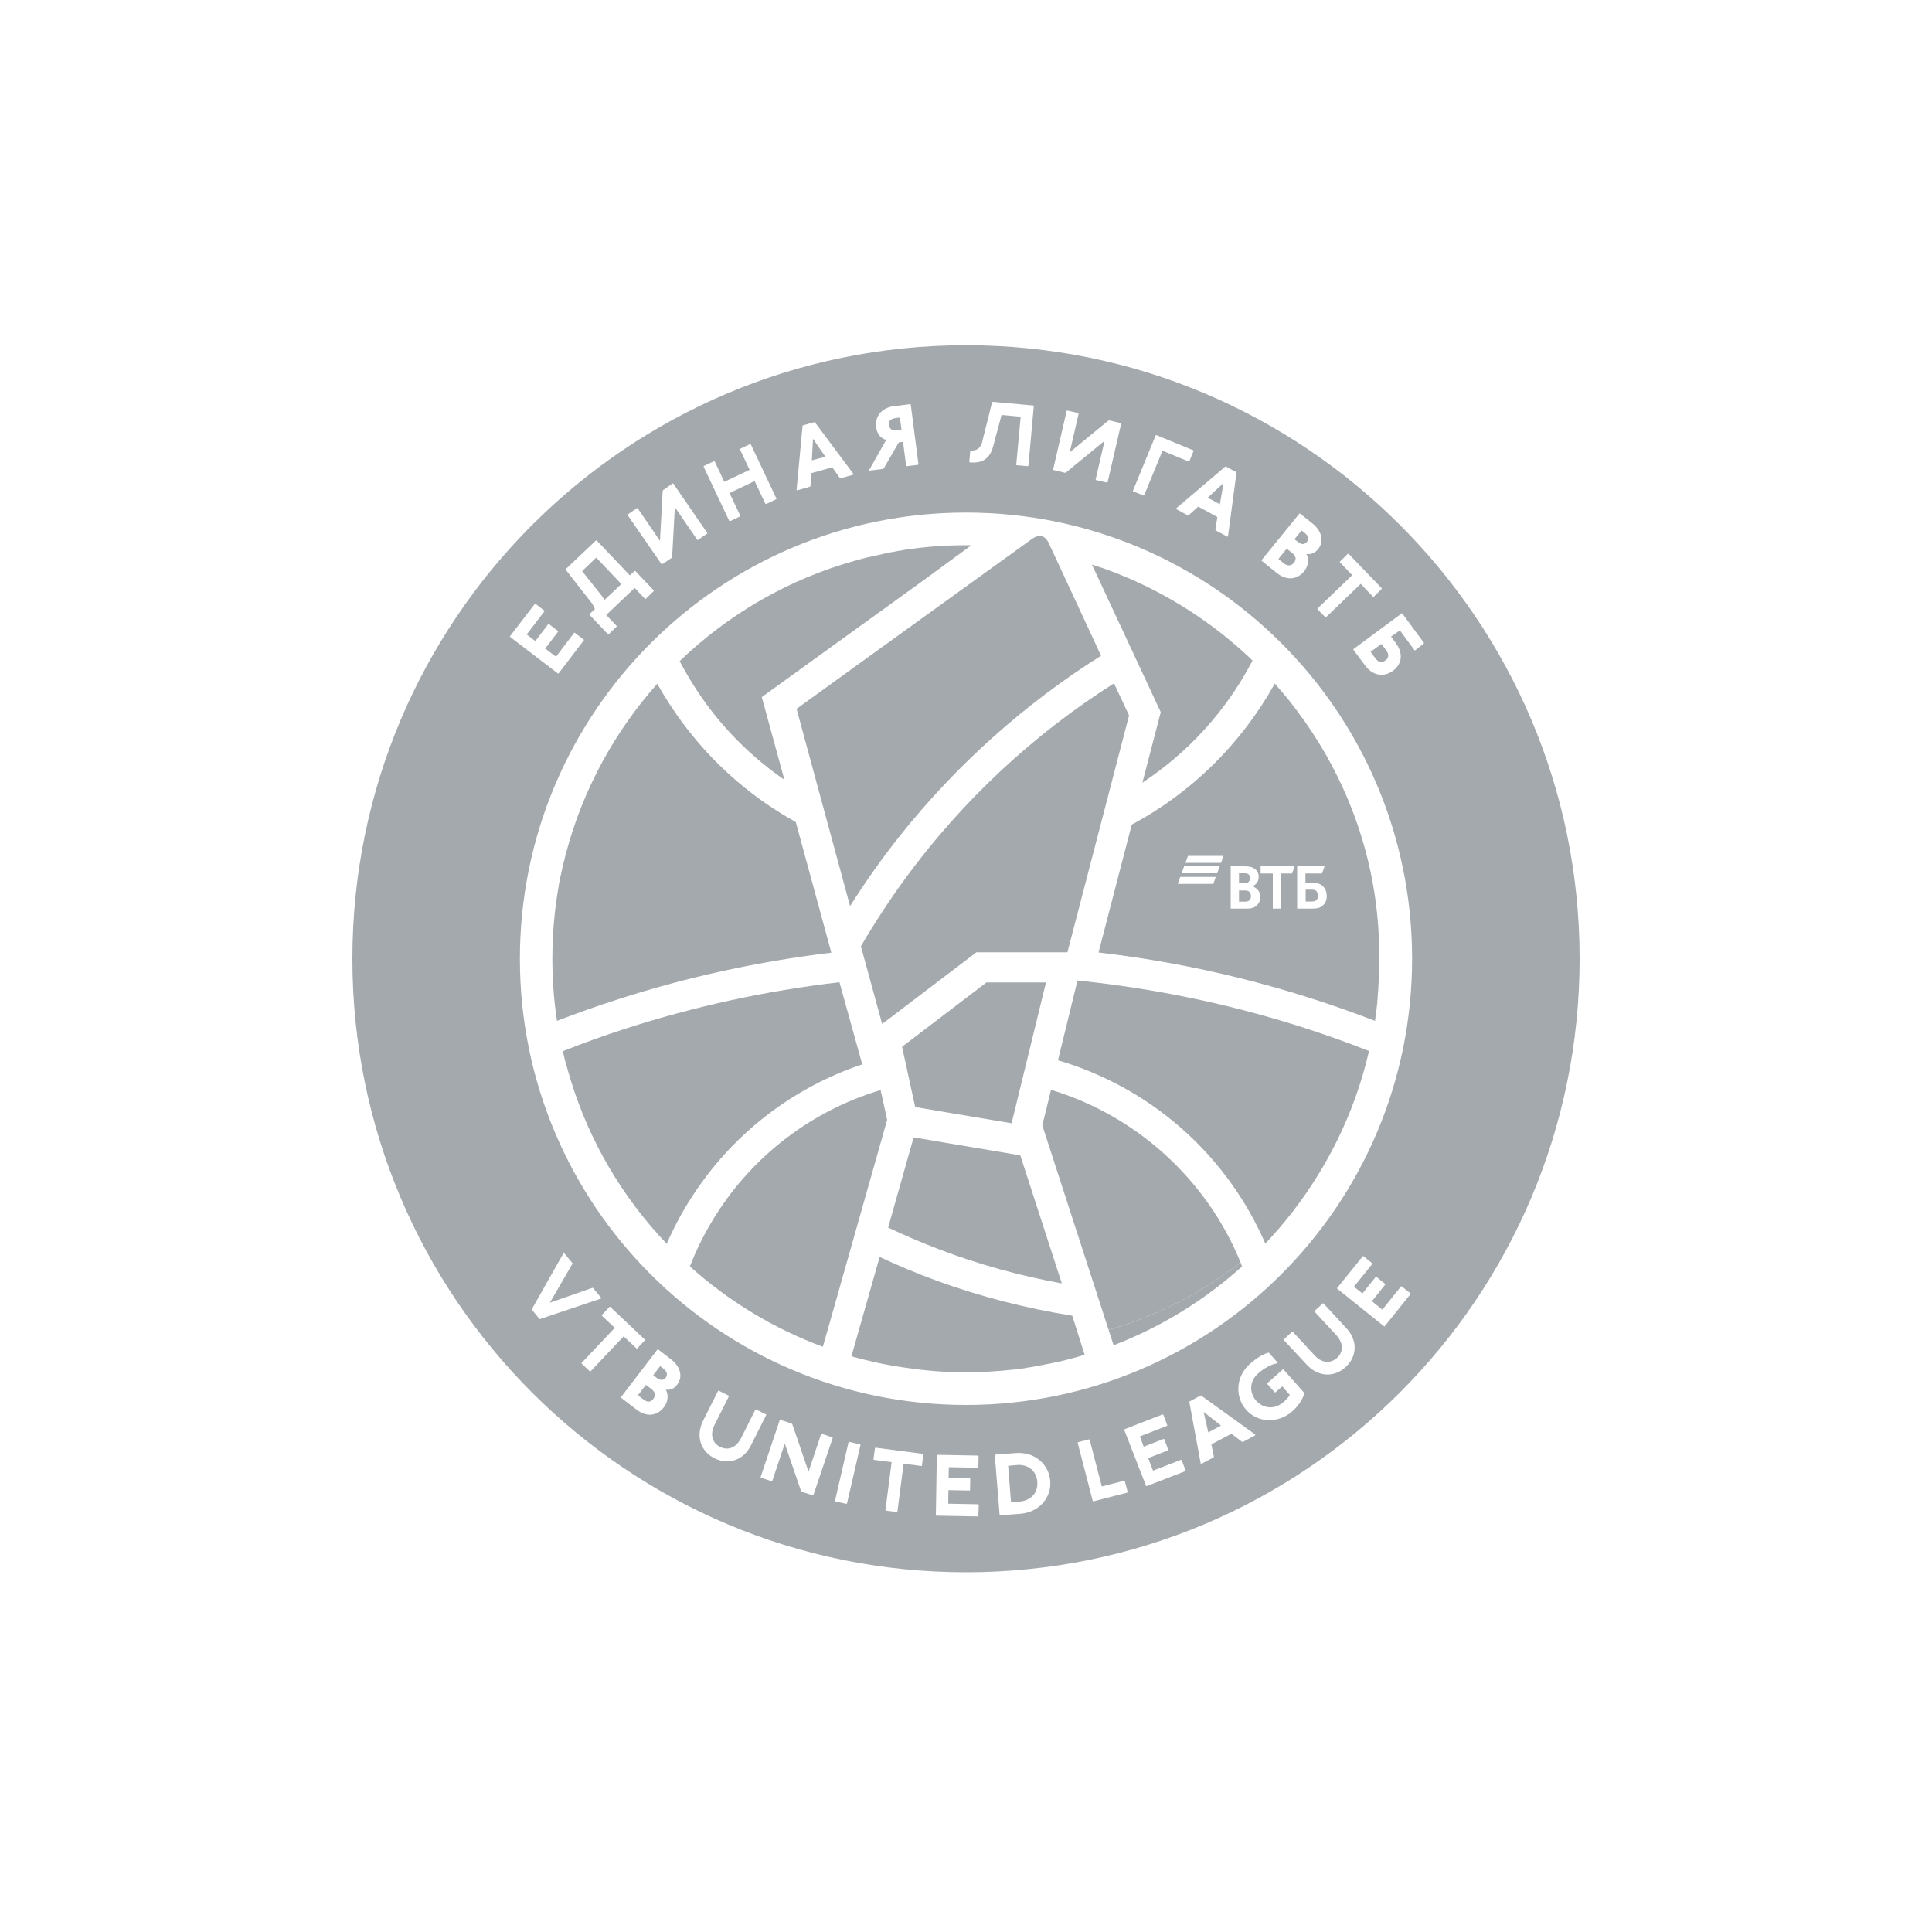 <svg width="100" height="100" viewBox="0 0 100 100" fill="none" xmlns="http://www.w3.org/2000/svg">
<path d="M57.66 35.37C53.49 38.01 49.85 41.41 46.93 45.37C46.08 46.53 45.29 47.73 44.56 48.98L45.66 53L48.04 51.19L50.54 49.29H55.25L58.44 37.03L57.66 35.37Z" fill="#A4A9AD"/>
<path d="M54.27 28.08C54.18 27.9 54.04 27.78 53.91 27.75C53.74 27.71 53.55 27.8 53.42 27.89L44.8 34.11L41.23 36.69L44 46.9C44.78 45.66 45.63 44.46 46.54 43.31C49.46 39.63 53 36.45 56.99 33.94L54.27 28.08Z" fill="#A4A9AD"/>
<path d="M51.06 50.85L48.37 52.9L46.69 54.18L47.37 57.3L49.26 57.62L52.36 58.14L54.14 50.85H51.06Z" fill="#A4A9AD"/>
<path d="M52.81 59.8L49.18 59.19L47.29 58.87L45.97 63.54C46.86 63.96 47.76 64.34 48.67 64.69C50.71 65.46 52.81 66.04 54.96 66.43L52.81 59.8Z" fill="#A4A9AD"/>
<path d="M56.16 70.13C56.04 70.17 55.92 70.2 55.8 70.24C55.92 70.2 56.04 70.17 56.16 70.13Z" fill="#A4A9AD"/>
<path d="M55.5 68.1C53.11 67.72 50.77 67.12 48.51 66.3C47.5 65.93 46.51 65.52 45.53 65.06L44.63 68.23L44.07 70.2C44.27 70.26 44.46 70.31 44.66 70.36C44.7 70.37 44.74 70.38 44.78 70.39C44.95 70.43 45.12 70.47 45.3 70.51C45.32 70.51 45.34 70.52 45.35 70.52C45.38 70.53 45.41 70.53 45.44 70.54C45.49 70.55 45.54 70.56 45.58 70.57C45.64 70.58 45.7 70.6 45.77 70.61C45.81 70.62 45.85 70.62 45.89 70.63C45.96 70.64 46.04 70.66 46.11 70.67C46.12 70.67 46.14 70.68 46.15 70.68C46.17 70.68 46.19 70.69 46.21 70.69C46.26 70.7 46.31 70.71 46.35 70.71C46.45 70.73 46.55 70.74 46.65 70.76C46.67 70.76 46.69 70.77 46.7 70.77C46.72 70.77 46.74 70.78 46.76 70.78C46.79 70.78 46.82 70.79 46.85 70.79C46.95 70.8 47.05 70.82 47.15 70.83C47.16 70.83 47.18 70.83 47.19 70.84C47.48 70.88 47.77 70.91 48.06 70.94C48.69 71 49.33 71.03 49.98 71.03C50.82 71.03 51.64 70.98 52.45 70.89C52.46 70.89 52.47 70.89 52.49 70.89C52.67 70.87 52.84 70.85 53.02 70.82C53.04 70.82 53.05 70.82 53.07 70.81C53.08 70.81 53.1 70.81 53.11 70.8C53.27 70.78 53.43 70.75 53.59 70.72C53.66 70.71 53.74 70.69 53.81 70.68C53.9 70.66 53.98 70.65 54.07 70.63C54.25 70.6 54.43 70.56 54.61 70.52C54.63 70.52 54.66 70.51 54.68 70.51C55.05 70.43 55.42 70.33 55.78 70.23C55.9 70.2 56.02 70.16 56.14 70.12L55.5 68.1Z" fill="#A4A9AD"/>
<path d="M56.53 29.23C56.55 29.24 56.56 29.24 56.58 29.25C56.56 29.24 56.54 29.24 56.53 29.23Z" fill="#A4A9AD"/>
<path d="M46.24 28.55C46.4 28.52 46.56 28.5 46.71 28.47C46.55 28.5 46.4 28.52 46.24 28.55Z" fill="#A4A9AD"/>
<path d="M45.24 28.75C45.32 28.73 45.39 28.72 45.47 28.7C45.4 28.72 45.32 28.73 45.24 28.75Z" fill="#A4A9AD"/>
<path d="M50.28 28.22C50.19 28.22 50.1 28.21 50 28.21C48.89 28.21 47.81 28.3 46.75 28.46C47.81 28.3 48.9 28.21 50.01 28.21C50.09 28.22 50.18 28.22 50.28 28.22Z" fill="#A4A9AD"/>
<path d="M44.28 28.99C44.29 28.99 44.31 28.98 44.32 28.98C44.3 28.99 44.29 28.99 44.28 28.99Z" fill="#A4A9AD"/>
<path d="M44.76 28.87C44.8 28.86 44.85 28.85 44.89 28.84C44.84 28.85 44.8 28.86 44.76 28.87Z" fill="#A4A9AD"/>
<path d="M45.74 28.65C45.85 28.63 45.97 28.61 46.08 28.58C45.97 28.6 45.85 28.62 45.74 28.65Z" fill="#A4A9AD"/>
<path d="M71.36 51.12C71.35 51.22 71.35 51.31 71.34 51.41C71.34 51.31 71.35 51.22 71.36 51.12Z" fill="#A4A9AD"/>
<path d="M64.35 33.75C64.39 33.78 64.42 33.82 64.46 33.85C64.42 33.81 64.39 33.78 64.35 33.75Z" fill="#A4A9AD"/>
<path d="M71.38 50.64C71.37 50.75 71.37 50.87 71.36 50.98C71.37 50.87 71.38 50.75 71.38 50.64Z" fill="#A4A9AD"/>
<path d="M64.84 34.2C64.82 34.18 64.79 34.16 64.77 34.13C64.79 34.15 64.81 34.18 64.84 34.2Z" fill="#A4A9AD"/>
<path d="M71.27 52.04C71.27 52.08 71.26 52.12 71.26 52.16C71.26 52.11 71.27 52.08 71.27 52.04Z" fill="#A4A9AD"/>
<path d="M56.97 29.38C57.02 29.4 57.07 29.41 57.13 29.43C57.07 29.42 57.02 29.4 56.97 29.38Z" fill="#A4A9AD"/>
<path d="M71.4 50.11C71.4 50.26 71.39 50.4 71.39 50.55C71.39 50.4 71.4 50.25 71.4 50.11Z" fill="#A4A9AD"/>
<path d="M71.32 51.59C71.31 51.67 71.3 51.75 71.3 51.82C71.3 51.74 71.31 51.66 71.32 51.59Z" fill="#A4A9AD"/>
<path d="M63.92 33.37C63.93 33.38 63.93 33.38 63.94 33.39C63.94 33.38 63.93 33.38 63.92 33.37Z" fill="#A4A9AD"/>
<path d="M29.51 55.83C29.51 55.82 29.5 55.8 29.5 55.79C29.5 55.8 29.5 55.82 29.51 55.83Z" fill="#A4A9AD"/>
<path d="M46.72 70.78C46.56 70.75 46.39 70.73 46.23 70.7C46.39 70.73 46.55 70.76 46.72 70.78Z" fill="#A4A9AD"/>
<path d="M45.58 70.58C45.51 70.56 45.43 70.55 45.36 70.53C45.43 70.54 45.51 70.56 45.58 70.58Z" fill="#A4A9AD"/>
<path d="M53.04 70.82C52.87 70.84 52.69 70.87 52.51 70.89C52.69 70.87 52.86 70.84 53.04 70.82Z" fill="#A4A9AD"/>
<path d="M54.69 70.52C54.67 70.53 54.64 70.53 54.62 70.53C54.64 70.53 54.67 70.52 54.69 70.52Z" fill="#A4A9AD"/>
<path d="M53.61 70.73C53.45 70.76 53.29 70.78 53.13 70.81C53.28 70.78 53.44 70.76 53.61 70.73Z" fill="#A4A9AD"/>
<path d="M54.08 70.64C53.99 70.66 53.91 70.67 53.82 70.69C53.91 70.68 54 70.66 54.08 70.64Z" fill="#A4A9AD"/>
<path d="M46.16 70.69C46.03 70.67 45.91 70.64 45.78 70.62C45.91 70.64 46.03 70.67 46.16 70.69Z" fill="#A4A9AD"/>
<path d="M29.32 55.17C29.31 55.14 29.3 55.11 29.29 55.08C29.3 55.11 29.31 55.14 29.32 55.17Z" fill="#A4A9AD"/>
<path d="M29.13 54.41C29.13 54.42 29.13 54.43 29.14 54.44C29.13 54.42 29.13 54.41 29.13 54.41Z" fill="#A4A9AD"/>
<path d="M64.29 65.55C64.26 65.48 64.23 65.41 64.21 65.34C62.21 66.91 59.9 68.11 57.38 68.83L57.64 69.63C60.11 68.68 62.36 67.29 64.29 65.55Z" fill="#A4A9AD"/>
<path d="M50.28 28.22C50.19 28.22 50.1 28.22 50.01 28.22C48.9 28.22 47.82 28.3 46.75 28.47C46.74 28.47 46.73 28.47 46.72 28.48C46.56 28.5 46.4 28.53 46.25 28.56C46.2 28.57 46.15 28.58 46.09 28.59C45.98 28.61 45.86 28.63 45.75 28.66C45.66 28.68 45.57 28.7 45.49 28.72C45.41 28.74 45.34 28.75 45.26 28.77C45.14 28.8 45.02 28.83 44.9 28.85C44.86 28.86 44.81 28.87 44.77 28.88C44.62 28.92 44.48 28.96 44.33 29C44.32 29 44.3 29.01 44.29 29.01C40.82 29.97 37.7 31.79 35.18 34.22C35.63 35.08 36.15 35.9 36.73 36.67C37.81 38.09 39.12 39.34 40.6 40.36L39.43 36.08L47.67 30.13L50.28 28.22Z" fill="#A4A9AD"/>
<path d="M64.77 34.13C64.67 34.03 64.57 33.94 64.46 33.84C64.42 33.81 64.39 33.77 64.35 33.74C64.22 33.62 64.08 33.5 63.94 33.38C63.93 33.37 63.93 33.37 63.92 33.36C61.91 31.64 59.6 30.3 57.12 29.42C57.07 29.4 57.02 29.38 56.96 29.37C56.83 29.32 56.7 29.28 56.57 29.24C56.55 29.23 56.54 29.23 56.52 29.23L57.03 30.32L60.08 36.86L59.13 40.51C61.48 38.96 63.43 36.83 64.75 34.34C64.78 34.29 64.81 34.24 64.83 34.19C64.81 34.18 64.79 34.15 64.77 34.13Z" fill="#A4A9AD"/>
<path d="M45.58 56.42C41.99 57.5 38.97 59.83 37.02 62.94C36.51 63.76 36.06 64.63 35.71 65.55C37.7 67.34 40.03 68.76 42.59 69.71L43.19 67.6L45.92 57.96L45.58 56.42Z" fill="#A4A9AD"/>
<path d="M43.45 50.84C39.64 51.28 35.89 52.1 32.26 53.28C31.21 53.62 30.16 54 29.13 54.41C29.13 54.42 29.13 54.43 29.14 54.44C29.19 54.66 29.24 54.88 29.3 55.09C29.31 55.12 29.32 55.15 29.33 55.18C29.39 55.39 29.44 55.59 29.51 55.8C29.51 55.81 29.52 55.83 29.52 55.84C30.5 59.08 32.23 61.99 34.51 64.38C34.92 63.43 35.42 62.52 35.99 61.68C38.04 58.62 41.06 56.29 44.63 55.09L43.45 50.84Z" fill="#A4A9AD"/>
<path d="M41.19 42.55C39.08 41.38 37.21 39.8 35.72 37.92C35.09 37.13 34.52 36.28 34.02 35.39C31.84 37.84 30.21 40.79 29.33 44.04C29.31 44.1 29.3 44.16 29.28 44.22C29.26 44.29 29.24 44.36 29.23 44.43C29.2 44.53 29.18 44.64 29.15 44.74C29.14 44.79 29.13 44.83 29.12 44.88C29.09 45.01 29.06 45.14 29.03 45.28C29.02 45.31 29.02 45.33 29.01 45.36C28.98 45.51 28.95 45.67 28.92 45.83C28.92 45.84 28.92 45.85 28.92 45.85C28.7 47.08 28.59 48.34 28.59 49.63C28.59 50.72 28.67 51.8 28.83 52.84C29.89 52.43 30.96 52.05 32.03 51.71C35.6 50.56 39.28 49.76 43.03 49.31L41.19 42.55Z" fill="#A4A9AD"/>
<path d="M54.4 56.41L53.95 58.25L57.38 68.83C59.89 68.11 62.2 66.92 64.21 65.34C62.47 61.06 58.82 57.74 54.4 56.41Z" fill="#A4A9AD"/>
<path d="M55.77 50.75L54.76 54.88C57.24 55.61 59.55 56.91 61.46 58.68C63.16 60.25 64.52 62.16 65.45 64.27C65.46 64.3 65.48 64.33 65.49 64.37C65.85 63.99 66.2 63.59 66.54 63.18C68.6 60.66 70.11 57.67 70.86 54.4C66.04 52.5 60.96 51.28 55.77 50.75Z" fill="#A4A9AD"/>
<path d="M29.5 55.79C29.44 55.59 29.38 55.38 29.33 55.17C29.38 55.38 29.44 55.59 29.5 55.79Z" fill="#A4A9AD"/>
<path d="M29.3 55.08C29.24 54.86 29.19 54.65 29.14 54.43C29.19 54.65 29.24 54.87 29.3 55.08Z" fill="#A4A9AD"/>
<path d="M46.77 70.79C46.75 70.79 46.73 70.78 46.71 70.78C46.73 70.79 46.75 70.79 46.77 70.79Z" fill="#A4A9AD"/>
<path d="M53.12 70.81C53.09 70.81 53.06 70.82 53.04 70.82C53.06 70.82 53.09 70.81 53.12 70.81Z" fill="#A4A9AD"/>
<path d="M53.83 70.69C53.76 70.7 53.68 70.72 53.61 70.73C53.68 70.72 53.75 70.7 53.83 70.69Z" fill="#A4A9AD"/>
<path d="M54.62 70.53C54.44 70.57 54.26 70.61 54.08 70.64C54.26 70.61 54.44 70.57 54.62 70.53Z" fill="#A4A9AD"/>
<path d="M46.22 70.7C46.2 70.7 46.18 70.69 46.16 70.69C46.18 70.69 46.2 70.7 46.22 70.7Z" fill="#A4A9AD"/>
<path d="M45.78 70.62C45.71 70.61 45.64 70.59 45.58 70.58C45.65 70.59 45.71 70.6 45.78 70.62Z" fill="#A4A9AD"/>
<path d="M46.71 28.47C46.72 28.47 46.73 28.47 46.74 28.46C46.73 28.47 46.72 28.47 46.71 28.47Z" fill="#A4A9AD"/>
<path d="M46.08 28.58C46.13 28.57 46.18 28.56 46.24 28.55C46.19 28.56 46.13 28.57 46.08 28.58Z" fill="#A4A9AD"/>
<path d="M56.58 29.25C56.71 29.29 56.84 29.34 56.97 29.38C56.84 29.34 56.71 29.29 56.58 29.25Z" fill="#A4A9AD"/>
<path d="M64.46 33.85C64.56 33.94 64.66 34.04 64.77 34.14C64.67 34.04 64.56 33.94 64.46 33.85Z" fill="#A4A9AD"/>
<path d="M63.95 33.39C64.09 33.51 64.22 33.63 64.36 33.75C64.22 33.63 64.08 33.51 63.95 33.39Z" fill="#A4A9AD"/>
<path d="M45.47 28.7C45.56 28.68 45.65 28.66 45.73 28.64C45.65 28.66 45.56 28.68 45.47 28.7Z" fill="#A4A9AD"/>
<path d="M44.89 28.84C45.01 28.81 45.13 28.78 45.25 28.76C45.12 28.78 45.01 28.81 44.89 28.84Z" fill="#A4A9AD"/>
<path d="M44.32 28.98C44.47 28.94 44.61 28.9 44.76 28.86C44.61 28.91 44.46 28.94 44.32 28.98Z" fill="#A4A9AD"/>
<path d="M71.3 51.82C71.29 51.89 71.29 51.96 71.28 52.04C71.28 51.96 71.29 51.89 71.3 51.82Z" fill="#A4A9AD"/>
<path d="M71.33 51.41C71.33 51.47 71.32 51.53 71.31 51.59C71.32 51.53 71.33 51.47 71.33 51.41Z" fill="#A4A9AD"/>
<path d="M71.37 50.98C71.37 51.03 71.36 51.07 71.36 51.12C71.36 51.08 71.36 51.03 71.37 50.98Z" fill="#A4A9AD"/>
<path fill-rule="evenodd" clip-rule="evenodd" d="M34.35 70.85L34.17 70.71L33.81 71.18L33.99 71.32C34.19 71.47 34.35 71.45 34.46 71.31C34.56 71.16 34.54 71 34.35 70.85Z" fill="#A4A9AD"/>
<path fill-rule="evenodd" clip-rule="evenodd" d="M31.29 31.05L32.16 30.23L30.86 28.86L30.13 29.56L31.18 30.88C31.19 30.92 31.22 30.95 31.29 31.05Z" fill="#A4A9AD"/>
<path fill-rule="evenodd" clip-rule="evenodd" d="M42.08 22.71L42.02 23.83L42.72 23.64L42.08 22.71Z" fill="#A4A9AD"/>
<path fill-rule="evenodd" clip-rule="evenodd" d="M33.72 71.9L33.43 71.68L33.02 72.22L33.31 72.44C33.49 72.58 33.67 72.6 33.82 72.4C33.97 72.2 33.89 72.04 33.72 71.9Z" fill="#A4A9AD"/>
<path fill-rule="evenodd" clip-rule="evenodd" d="M67.64 28.05C67.75 27.91 67.74 27.75 67.55 27.6L67.37 27.46L67 27.91L67.18 28.05C67.37 28.2 67.52 28.19 67.64 28.05Z" fill="#A4A9AD"/>
<path fill-rule="evenodd" clip-rule="evenodd" d="M52.63 75.83L52.18 75.87L52.33 77.76L52.78 77.72C53.36 77.67 53.74 77.26 53.69 76.7C53.65 76.13 53.21 75.78 52.63 75.83Z" fill="#A4A9AD"/>
<path fill-rule="evenodd" clip-rule="evenodd" d="M66.97 29.13C67.13 28.94 67.06 28.77 66.89 28.63L66.6 28.4L66.17 28.93L66.45 29.16C66.63 29.29 66.81 29.32 66.97 29.13Z" fill="#A4A9AD"/>
<path fill-rule="evenodd" clip-rule="evenodd" d="M63.33 25L62.51 25.76L63.14 26.1L63.33 25Z" fill="#A4A9AD"/>
<path fill-rule="evenodd" clip-rule="evenodd" d="M46.44 22.27L46.66 22.24L46.58 21.61L46.36 21.64C46.11 21.67 45.99 21.78 46.02 22C46.05 22.23 46.19 22.3 46.44 22.27Z" fill="#A4A9AD"/>
<path fill-rule="evenodd" clip-rule="evenodd" d="M63.2 73.79L62.3 73.08L62.54 74.14L63.2 73.79Z" fill="#A4A9AD"/>
<path fill-rule="evenodd" clip-rule="evenodd" d="M71.5 33.33L70.94 33.74L71.17 34.05C71.33 34.27 71.5 34.34 71.71 34.18C71.91 34.03 71.89 33.85 71.73 33.63L71.5 33.33Z" fill="#A4A9AD"/>
<path fill-rule="evenodd" clip-rule="evenodd" d="M50 17.87C32.46 17.87 18.24 32.09 18.24 49.63C18.24 67.17 32.46 81.38 50 81.38C67.54 81.38 81.76 67.16 81.76 49.62C81.76 32.08 67.54 17.87 50 17.87ZM69.35 29.07L69.77 28.66H69.8L71.52 30.45V30.48L71.1 30.89H71.07L70.43 30.22L68.63 31.95H68.6L68.19 31.53V31.5L69.99 29.77L69.35 29.1V29.07ZM67.26 26.58H67.29L67.94 27.1C68.4 27.47 68.56 28.01 68.22 28.43C68.05 28.64 67.82 28.71 67.62 28.67C67.76 28.93 67.72 29.3 67.51 29.56C67.11 30.05 66.55 30.03 66.09 29.66L65.3 29.02V28.99L67.26 26.58ZM63.44 24.14L63.99 24.44L64 24.47L63.56 27.77L63.53 27.78L62.92 27.45L62.91 27.42L63.01 26.76L62.02 26.22L61.52 26.67L61.49 26.68L60.88 26.35L60.87 26.32L63.41 24.16L63.44 24.14ZM59.82 22.53L59.85 22.52L61.77 23.31L61.78 23.34L61.56 23.88L61.53 23.89L60.17 23.33L59.22 25.64L59.19 25.65L58.65 25.43L58.64 25.4L59.82 22.53ZM55.21 21.27L55.24 21.25L55.81 21.38L55.83 21.41L55.37 23.41L57.37 21.77L57.42 21.76L58.01 21.9L58.03 21.93L57.33 24.96L57.3 24.98L56.73 24.85L56.71 24.82L57.17 22.82L55.17 24.46L55.12 24.47L54.53 24.33L54.51 24.3L55.21 21.27ZM50.22 23.34L50.24 23.32C50.51 23.34 50.72 23.23 50.82 22.94L51.35 20.82L51.4 20.8L53.49 20.99L53.51 21.01L53.23 24.11L53.2 24.13L52.62 24.08L52.6 24.06L52.83 21.57L51.84 21.48L51.39 23.16C51.2 23.8 50.77 23.99 50.19 23.93L50.17 23.9L50.22 23.34ZM45.35 22.1C45.28 21.59 45.61 21.11 46.24 21.03L47.11 20.92L47.14 20.94L47.54 24.03L47.52 24.06L46.94 24.13L46.9 24.1L46.74 22.87L46.52 22.9L45.74 24.25L45.72 24.27L45.01 24.36L44.98 24.34L45.87 22.77C45.56 22.68 45.39 22.45 45.35 22.1ZM41.54 22.05L41.55 22.02L42.16 21.85L42.19 21.87L44.18 24.54L44.17 24.57L43.5 24.76L43.47 24.74L43.08 24.19L42 24.49L41.95 25.16L41.93 25.19L41.26 25.38L41.23 25.36L41.54 22.05ZM36.43 24.12L36.96 23.87L36.99 23.88L37.49 24.94L38.8 24.32L38.3 23.26L38.31 23.23L38.84 22.98L38.86 23L40.19 25.81L40.18 25.84L39.65 26.09L39.62 26.08L39.06 24.9L37.76 25.52L38.32 26.7L38.31 26.73L37.78 26.98L37.75 26.97L36.42 24.16L36.43 24.12ZM32.49 26.63L32.97 26.3H33L34.16 27.99L34.3 25.41L34.32 25.37L34.82 25.02L34.85 25.03L36.61 27.59L36.6 27.62L36.12 27.95L36.09 27.94L34.93 26.25L34.79 28.83L34.77 28.87L34.27 29.21L34.24 29.2L32.47 26.64L32.49 26.63ZM29.28 29.46L30.85 27.97H30.88L32.6 29.78L32.85 29.55H32.88L33.84 30.56V30.59L33.42 31H33.39L32.85 30.43L31.38 31.83L31.92 32.4V32.43L31.5 32.83H31.47L30.51 31.82V31.79L30.79 31.52C30.76 31.42 30.71 31.35 30.64 31.23L29.29 29.5L29.28 29.46ZM26.39 32.94L27.68 31.26L27.71 31.25L28.18 31.61V31.64L27.26 32.84L27.71 33.18L28.38 32.3H28.41L28.88 32.66L28.89 32.69L28.22 33.57L28.78 33.99L29.72 32.75H29.75L30.22 33.11V33.14L28.91 34.86H28.88L26.41 32.97L26.39 32.94ZM27.93 68.28L27.53 67.79V67.76L29.17 64.86H29.2L29.63 65.38V65.41L28.46 67.43L30.66 66.66H30.69L31.12 67.18V67.21L27.96 68.27L27.93 68.28ZM30.53 70.98L30.1 70.58V70.55L31.82 68.73L31.15 68.1V68.07L31.55 67.64H31.58L33.38 69.34V69.37L32.98 69.8H32.95L32.28 69.17L30.56 70.99L30.53 70.98ZM35.05 71.67C34.89 71.89 34.66 71.96 34.46 71.93C34.61 72.18 34.58 72.56 34.37 72.83C33.99 73.33 33.42 73.33 32.96 72.97L32.15 72.35L32.14 72.32L34.03 69.85L34.06 69.84L34.72 70.35C35.19 70.7 35.38 71.24 35.05 71.67ZM36.98 75.48C36.3 75.14 35.98 74.37 36.39 73.54L37.17 71.99L37.2 71.98L37.72 72.24L37.73 72.27L36.99 73.74C36.72 74.28 36.89 74.7 37.27 74.89C37.65 75.08 38.09 74.97 38.36 74.43L39.1 72.96L39.13 72.95L39.65 73.21L39.66 73.24L38.88 74.79C38.47 75.63 37.66 75.82 36.98 75.48ZM42.1 77.39L42.07 77.4L41.49 77.21L41.46 77.17L40.62 74.72L39.97 76.66L39.94 76.67L39.38 76.48L39.37 76.45L40.36 73.5L40.39 73.49L40.97 73.68L41.01 73.72L41.85 76.17L42.5 74.23L42.53 74.21L43.09 74.4L43.1 74.43L42.1 77.39ZM43.84 77.82L43.81 77.84L43.24 77.71L43.22 77.68L43.92 74.65L43.95 74.63L44.52 74.76L44.54 74.79L43.84 77.82ZM47.72 75.86L47.69 75.88L46.77 75.76L46.45 78.24L46.43 78.26L45.85 78.19L45.83 78.16L46.15 75.68L45.23 75.56L45.21 75.53L45.29 74.95L45.31 74.93L47.77 75.25L47.79 75.27L47.72 75.86ZM50.64 78.47L50.62 78.49L48.46 78.45L48.44 78.43L48.49 75.32L48.51 75.3L50.63 75.34L50.65 75.36L50.64 75.95L50.62 75.97L49.11 75.94L49.1 76.5L50.2 76.52L50.22 76.54L50.21 77.13L50.19 77.15L49.09 77.13L49.08 77.83L50.64 77.86L50.66 77.88L50.64 78.47ZM52.83 78.35L51.77 78.43L51.74 78.41L51.49 75.31L51.51 75.29L52.57 75.21C53.54 75.13 54.29 75.78 54.36 76.65C54.43 77.51 53.79 78.27 52.83 78.35ZM58.34 77.26L56.59 77.71L56.56 77.69L55.78 74.68L55.8 74.65L56.37 74.5L56.4 74.52L57.03 76.94L58.19 76.64L58.22 76.66L58.37 77.23L58.34 77.26ZM61.37 76.14L59.35 76.92L59.32 76.91L58.19 74.01L58.2 73.98L60.18 73.21L60.21 73.22L60.42 73.77L60.41 73.8L59 74.35L59.2 74.88L60.23 74.48L60.26 74.49L60.47 75.04L60.46 75.07L59.43 75.47L59.68 76.12L61.13 75.56L61.16 75.57L61.37 76.12V76.14ZM64.96 74.3L64.32 74.64L64.29 74.63L63.74 74.21L62.7 74.76L62.83 75.4L62.82 75.43L62.18 75.77L62.15 75.76L61.56 72.57L61.57 72.54L62.15 72.23L62.18 72.24L64.97 74.25L64.96 74.3ZM66.89 73.05C66.16 73.69 65.11 73.66 64.5 72.97C63.9 72.29 63.97 71.24 64.69 70.6C65.01 70.32 65.31 70.11 65.67 70.01L66.13 70.53V70.56C65.74 70.63 65.41 70.84 65.12 71.09C64.66 71.49 64.66 72.1 65.02 72.5C65.38 72.91 65.98 72.98 66.45 72.56C66.57 72.45 66.71 72.3 66.76 72.2L66.37 71.76L66.01 72.07H65.98L65.59 71.63V71.6L66.4 70.88H66.43L67.52 72.11C67.4 72.48 67.19 72.78 66.89 73.05ZM69.65 70.76C69.09 71.28 68.26 71.31 67.63 70.63L66.45 69.36V69.33L66.88 68.93H66.91L68.03 70.14C68.44 70.59 68.89 70.57 69.21 70.28C69.52 69.99 69.57 69.55 69.16 69.1L68.04 67.89V67.86L68.47 67.46H68.5L69.68 68.74C70.31 69.41 70.22 70.24 69.65 70.76ZM71.67 68.65H71.64L69.21 66.7V66.67L70.54 65.02H70.57L71.03 65.39V65.42L70.08 66.6L70.52 66.95L71.21 66.09H71.24L71.7 66.46V66.49L71.01 67.35L71.55 67.79L72.52 66.58H72.55L73.01 66.95V66.98L71.67 68.65ZM50 72.72C37.25 72.72 26.91 62.38 26.91 49.63C26.91 36.88 37.25 26.53 50 26.53C62.75 26.53 73.09 36.87 73.09 49.62C73.09 62.37 62.75 72.72 50 72.72ZM73.25 33.66H73.22L72.46 32.63L72 32.95L72.25 33.29C72.61 33.78 72.61 34.34 72.1 34.72C71.59 35.09 71.03 34.94 70.67 34.46L70.05 33.63V33.6L72.55 31.75H72.58L73.7 33.27V33.3L73.25 33.66Z" fill="#A4A9AD"/>
<path d="M67.91 46.05H67.58V46.66H67.91C68.04 46.66 68.11 46.63 68.16 46.56C68.19 46.53 68.22 46.47 68.22 46.35C68.22 46.24 68.18 46.16 68.11 46.1C68.07 46.07 68.01 46.05 67.91 46.05Z" fill="#A4A9AD"/>
<path d="M64.42 46.09H64.13V46.67H64.43C64.52 46.67 64.6 46.66 64.66 46.61C64.72 46.55 64.75 46.48 64.75 46.39C64.75 46.32 64.73 46.25 64.69 46.2C64.64 46.11 64.56 46.09 64.42 46.09Z" fill="#A4A9AD"/>
<path d="M69.53 40.83C68.8 39.21 67.85 37.67 66.71 36.24C66.47 35.95 66.23 35.66 65.98 35.38C65.97 35.4 65.96 35.42 65.95 35.44C64.24 38.49 61.68 41.03 58.58 42.68L57.79 45.72L56.86 49.3C61.77 49.87 66.57 51.06 71.17 52.84C71.2 52.61 71.23 52.38 71.26 52.15C71.26 52.11 71.27 52.07 71.27 52.03C71.28 51.96 71.29 51.89 71.29 51.81C71.3 51.73 71.31 51.65 71.31 51.58C71.32 51.52 71.32 51.46 71.32 51.4C71.33 51.3 71.34 51.21 71.34 51.11C71.34 51.06 71.35 51.02 71.35 50.97C71.36 50.86 71.36 50.74 71.37 50.63C71.37 50.6 71.37 50.57 71.37 50.53C71.38 50.38 71.38 50.24 71.38 50.09C71.38 50.09 71.38 50.09 71.38 50.08C71.38 49.92 71.39 49.76 71.39 49.6C71.41 46.54 70.77 43.56 69.53 40.83ZM62.8 45.75H60.96L61.09 45.39H62.93L62.8 45.75ZM63 45.2H61.16L61.29 44.84H63.13L63 45.2ZM63.2 44.66H61.36L61.49 44.3H63.33L63.2 44.66ZM64.81 47C64.73 47.02 64.65 47.03 64.49 47.03H63.7V44.84H64.4C64.54 44.84 64.64 44.85 64.73 44.87C64.98 44.94 65.15 45.11 65.15 45.39C65.15 45.54 65.1 45.66 65.01 45.75C64.97 45.79 64.92 45.83 64.84 45.87V45.88C64.92 45.91 65 45.96 65.04 46C65.17 46.11 65.23 46.25 65.23 46.43C65.23 46.71 65.07 46.93 64.81 47ZM66.88 45.21H66.32V47.03H65.88V45.21H65.25V44.84H67.01L66.88 45.21ZM68.42 46.91C68.28 47.01 68.14 47.03 67.85 47.03H67.14V44.84H68.56L68.43 45.21H67.57V45.69H67.92C68.2 45.69 68.35 45.76 68.45 45.85C68.53 45.92 68.67 46.07 68.67 46.37C68.68 46.66 68.54 46.82 68.42 46.91Z" fill="#A4A9AD"/>
<path d="M64.53 45.7C64.63 45.67 64.7 45.58 64.7 45.45C64.7 45.3 64.63 45.24 64.53 45.21C64.49 45.2 64.45 45.2 64.36 45.2H64.13V45.71H64.38C64.45 45.71 64.49 45.71 64.53 45.7Z" fill="#A4A9AD"/>
</svg>
